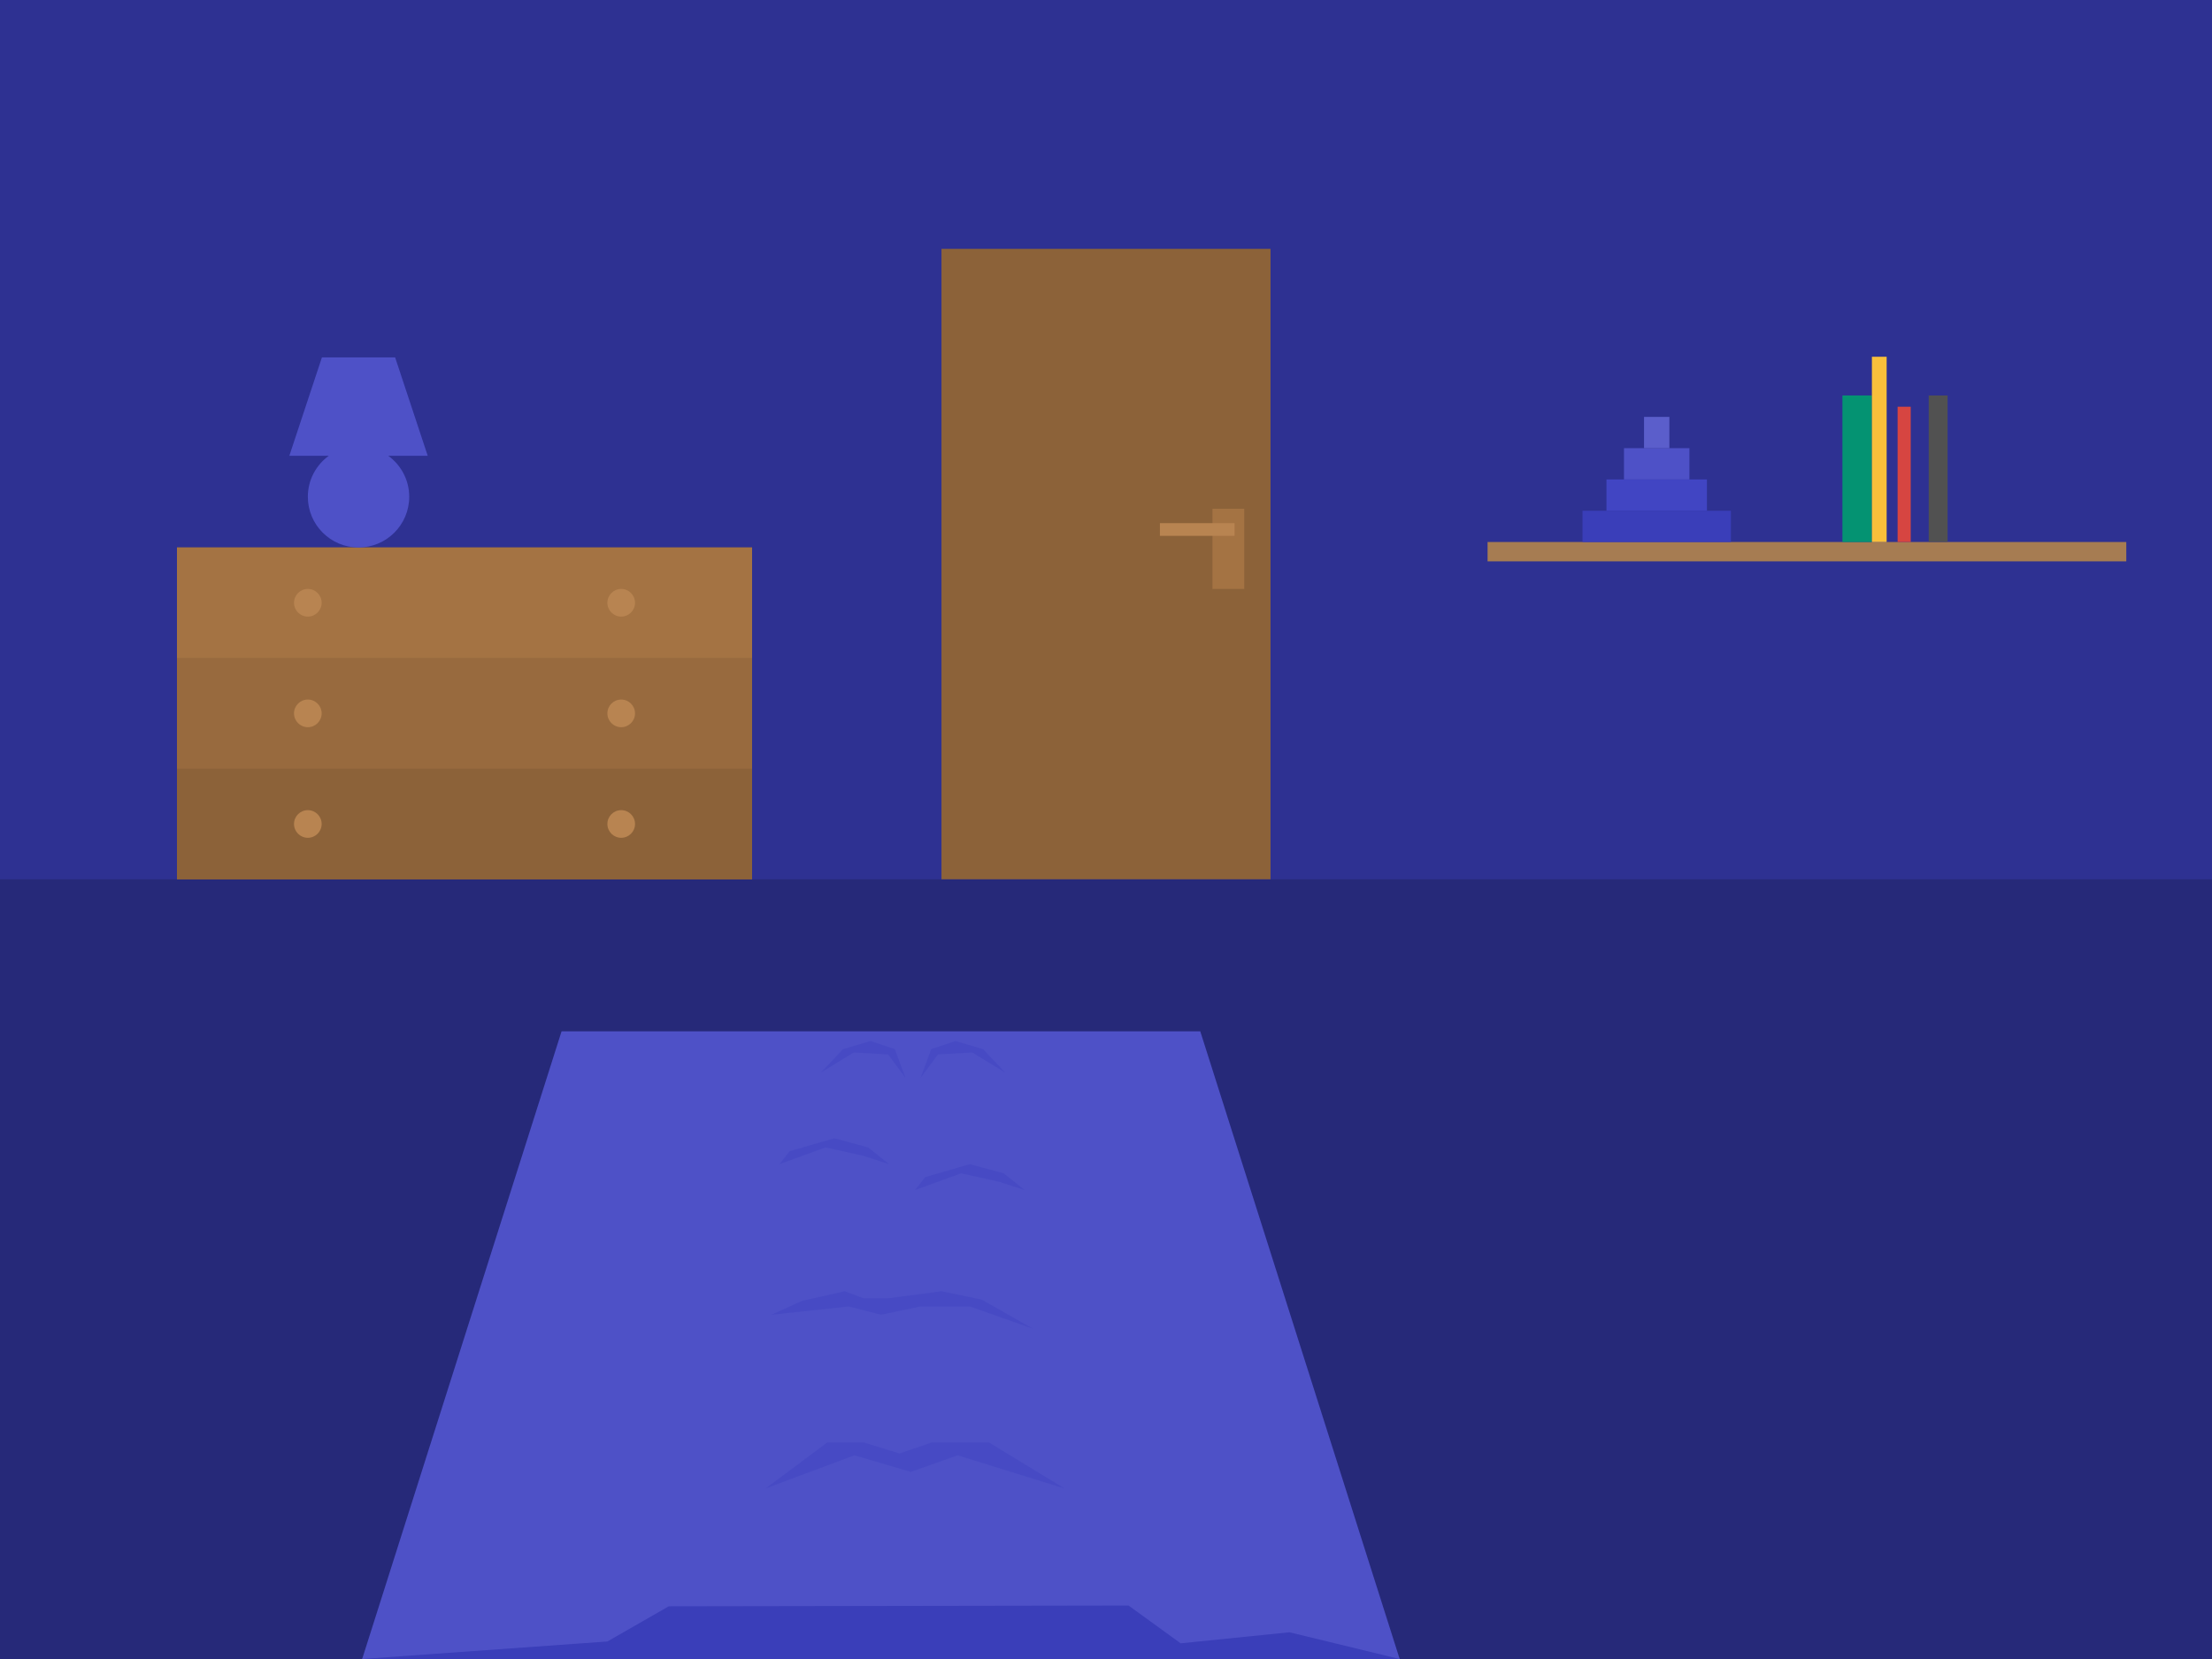 <?xml version="1.0" encoding="utf-8"?>
<!-- Generator: Adobe Illustrator 15.1.0, SVG Export Plug-In . SVG Version: 6.00 Build 0)  -->
<!DOCTYPE svg PUBLIC "-//W3C//DTD SVG 1.1//EN" "http://www.w3.org/Graphics/SVG/1.1/DTD/svg11.dtd">
<svg version="1.1" id="Calque_1" xmlns="http://www.w3.org/2000/svg" xmlns:xlink="http://www.w3.org/1999/xlink" x="0px" y="0px"
	 width="800px" height="600px" viewBox="0 0 800 600" enable-background="new 0 0 800 600" xml:space="preserve">
<g>
	<rect fill="#2E3192" width="800" height="600"/>
	<rect y="318" opacity="0.17" enable-background="new    " width="800" height="282"/>
	<polygon fill="#3A3EB9" points="459.5,517.667 177.667,513.667 130.979,600 506.214,600 	"/>
	<rect x="340.5" y="90" fill="#8C6239" width="119" height="228"/>
	<rect x="538" y="196.023" fill="#A67C52" width="231" height="7"/>
	<rect x="572.334" y="184.711" fill="#3A3EB9" width="53.667" height="11.312"/>
	<rect x="581.001" y="173.398" fill="#4145C3" width="36.333" height="11.312"/>
	<rect x="587.335" y="162.086" fill="#4E51C7" width="23.665" height="11.312"/>
	<rect x="594.585" y="150.773" fill="#5B5ECB" width="9.165" height="11.312"/>
	<g>
		<rect x="64" y="278" fill="#8C6239" width="208" height="40"/>
		<rect x="64" y="198" fill="#8C6239" width="208" height="120"/>
		<rect x="64" y="238" fill="#986A3E" width="208" height="40"/>
		<rect x="64" y="198" fill="#A47343" width="208" height="40"/>
		<circle fill="#B88451" cx="111.333" cy="298" r="5"/>
		<circle fill="#B88451" cx="224.667" cy="298" r="5"/>
		<circle fill="#B88451" cx="111.333" cy="258" r="5"/>
		<circle fill="#B88451" cx="224.667" cy="258" r="5"/>
		<circle fill="#B88451" cx="111.333" cy="218" r="5"/>
		<circle fill="#B88451" cx="224.667" cy="218" r="5"/>
	</g>
	<rect x="666.334" y="143.023" fill="#049372" width="10.667" height="53"/>
	<rect x="677.001" y="129.023" fill="#F9BF3B" width="5.333" height="67"/>
	<rect x="686.293" y="147.097" fill="#D64541" width="4.75" height="48.927"/>
	<path fill="#4E51C7" d="M140.411,164.834h14.277l-11.786-35.584h-26.471l-11.785,35.584h14.277
		c-4.591,3.331-7.589,8.726-7.589,14.833c0,10.125,8.208,18.333,18.333,18.333S148,189.792,148,179.667
		C148,173.56,145.002,168.165,140.411,164.834z"/>
	<polygon fill="#4E51C7" points="434.096,373 203.096,373 130.979,600 219.667,593.667 241.865,580.94 408.167,580.667 427,594.333 
		466.333,590.333 506.214,600 	"/>
	<polygon opacity="0.5" fill="#4145C3" enable-background="new    " points="296.88,387.923 308.789,380.632 321.183,381.36 
		327.501,389.866 323.613,379.417 314.864,376.5 304.9,379.417 	"/>
	<polygon opacity="0.5" fill="#4145C3" enable-background="new    " points="363.532,387.923 351.624,380.632 339.229,381.36 
		332.91,389.866 336.799,379.417 345.548,376.5 355.512,379.417 	"/>
	<polygon opacity="0.5" fill="#4145C3" enable-background="new    " points="276.864,538.334 309,526.334 329.428,532.334 
		346.333,526.334 385,538.334 357.667,521.667 337,521.667 325.333,525.667 312.333,521.667 299.201,521.667 	"/>
	<polygon opacity="0.5" fill="#4145C3" enable-background="new    " points="281.903,421.035 298.585,414.974 312.189,418.005 
		321.537,421.035 313.963,414.974 301.72,411.667 285.573,416.352 	"/>
	<polygon opacity="0.5" fill="#4145C3" enable-background="new    " points="330.932,430.403 347.614,424.342 361.218,427.373 
		370.566,430.403 362.992,424.342 350.749,421.035 334.602,425.72 	"/>
	<polygon opacity="0.5" fill="#4145C3" enable-background="new    " points="279,475.5 307,472.5 318.597,475.5 332.911,472.5 
		350.749,472.5 373.5,480.5 355,470 340.5,467 321.537,469.5 312.191,469.5 305.5,467 290,470.5 	"/>
	<rect x="438.5" y="184" fill="#A47343" width="11.5" height="29"/>
	<rect x="419.5" y="189.203" fill="#B88451" width="27" height="4.594"/>
</g>
<rect x="697.545" y="143.023" fill="#515151" width="6.829" height="52.977"/>
</svg>
